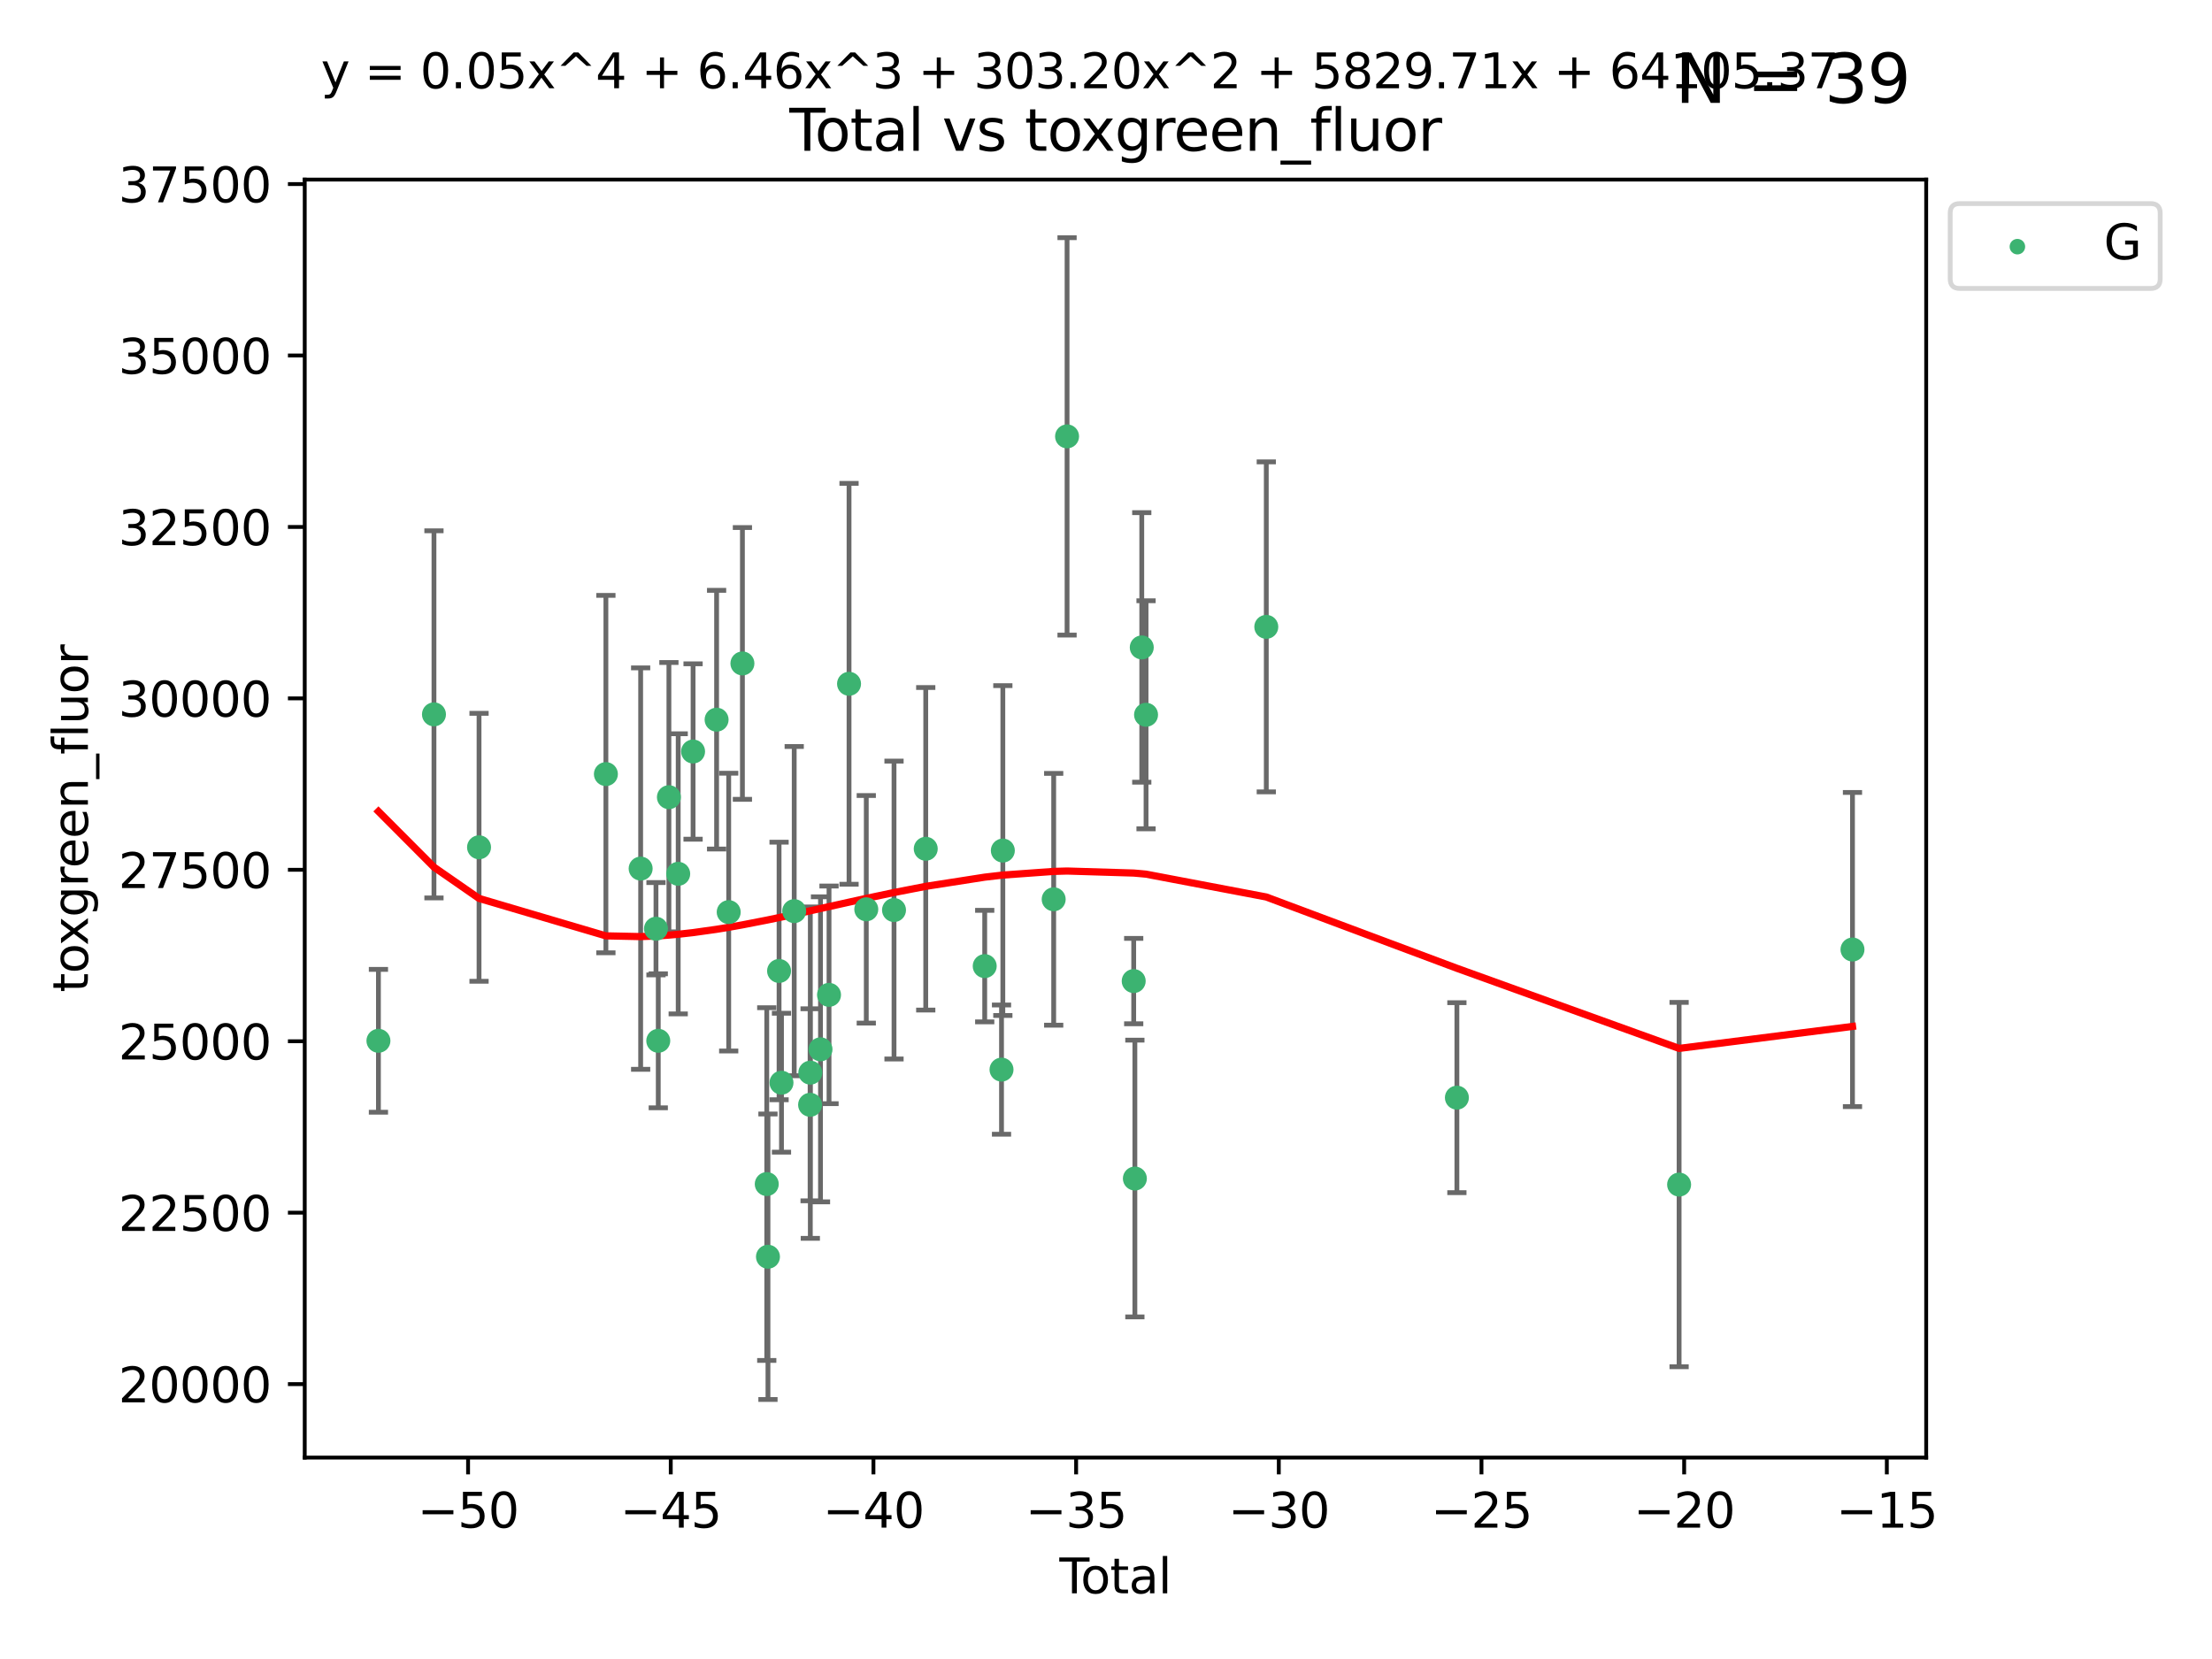 <?xml version="1.0" encoding="utf-8" standalone="no"?>
<!DOCTYPE svg PUBLIC "-//W3C//DTD SVG 1.1//EN"
  "http://www.w3.org/Graphics/SVG/1.1/DTD/svg11.dtd">
<svg xmlns:xlink="http://www.w3.org/1999/xlink" width="460.8pt" height="345.6pt" viewBox="0 0 460.8 345.6" xmlns="http://www.w3.org/2000/svg" version="1.1">
 <defs>
  <style type="text/css">*{stroke-linejoin: round; stroke-linecap: butt}</style>
 </defs>
 <g id="figure_1">
  <g id="patch_1">
   <path d="M 0 345.6 
L 460.8 345.6 
L 460.8 0 
L 0 0 
z
" style="fill: #ffffff"/>
  </g>
  <g id="axes_1">
   <g id="patch_2">
    <path d="M 63.481 303.64 
L 401.26 303.64 
L 401.26 37.411 
L 63.481 37.411 
z
" style="fill: #ffffff"/>
   </g>
   <g id="PathCollection_1">
    <defs>
     <path id="m8cf183774c" d="M 0 1.118 
C 0.297 1.118 0.581 1 0.791 0.791 
C 1 0.581 1.118 0.297 1.118 0 
C 1.118 -0.297 1 -0.581 0.791 -0.791 
C 0.581 -1 0.297 -1.118 0 -1.118 
C -0.297 -1.118 -0.581 -1 -0.791 -0.791 
C -1 -0.581 -1.118 -0.297 -1.118 0 
C -1.118 0.297 -1 0.581 -0.791 0.791 
C -0.581 1 -0.297 1.118 0 1.118 
z
" style="stroke: #3cb371"/>
    </defs>
    <g clip-path="url(#pf4c0451ff2)">
     <use xlink:href="#m8cf183774c" x="78.835" y="216.818" style="fill: #3cb371; stroke: #3cb371"/>
     <use xlink:href="#m8cf183774c" x="90.403" y="148.814" style="fill: #3cb371; stroke: #3cb371"/>
     <use xlink:href="#m8cf183774c" x="99.793" y="176.506" style="fill: #3cb371; stroke: #3cb371"/>
     <use xlink:href="#m8cf183774c" x="126.219" y="161.257" style="fill: #3cb371; stroke: #3cb371"/>
     <use xlink:href="#m8cf183774c" x="133.459" y="180.942" style="fill: #3cb371; stroke: #3cb371"/>
     <use xlink:href="#m8cf183774c" x="136.653" y="193.471" style="fill: #3cb371; stroke: #3cb371"/>
     <use xlink:href="#m8cf183774c" x="137.129" y="216.817" style="fill: #3cb371; stroke: #3cb371"/>
     <use xlink:href="#m8cf183774c" x="139.346" y="166.069" style="fill: #3cb371; stroke: #3cb371"/>
     <use xlink:href="#m8cf183774c" x="141.283" y="182.031" style="fill: #3cb371; stroke: #3cb371"/>
     <use xlink:href="#m8cf183774c" x="144.38" y="156.552" style="fill: #3cb371; stroke: #3cb371"/>
     <use xlink:href="#m8cf183774c" x="149.28" y="149.921" style="fill: #3cb371; stroke: #3cb371"/>
     <use xlink:href="#m8cf183774c" x="151.802" y="190.011" style="fill: #3cb371; stroke: #3cb371"/>
     <use xlink:href="#m8cf183774c" x="154.658" y="138.206" style="fill: #3cb371; stroke: #3cb371"/>
     <use xlink:href="#m8cf183774c" x="159.73" y="246.662" style="fill: #3cb371; stroke: #3cb371"/>
     <use xlink:href="#m8cf183774c" x="159.982" y="261.804" style="fill: #3cb371; stroke: #3cb371"/>
     <use xlink:href="#m8cf183774c" x="162.295" y="202.27" style="fill: #3cb371; stroke: #3cb371"/>
     <use xlink:href="#m8cf183774c" x="162.798" y="225.547" style="fill: #3cb371; stroke: #3cb371"/>
     <use xlink:href="#m8cf183774c" x="165.449" y="189.804" style="fill: #3cb371; stroke: #3cb371"/>
     <use xlink:href="#m8cf183774c" x="168.759" y="230.15" style="fill: #3cb371; stroke: #3cb371"/>
     <use xlink:href="#m8cf183774c" x="168.805" y="223.452" style="fill: #3cb371; stroke: #3cb371"/>
     <use xlink:href="#m8cf183774c" x="170.925" y="218.594" style="fill: #3cb371; stroke: #3cb371"/>
     <use xlink:href="#m8cf183774c" x="172.701" y="207.247" style="fill: #3cb371; stroke: #3cb371"/>
     <use xlink:href="#m8cf183774c" x="176.871" y="142.447" style="fill: #3cb371; stroke: #3cb371"/>
     <use xlink:href="#m8cf183774c" x="180.462" y="189.426" style="fill: #3cb371; stroke: #3cb371"/>
     <use xlink:href="#m8cf183774c" x="186.24" y="189.58" style="fill: #3cb371; stroke: #3cb371"/>
     <use xlink:href="#m8cf183774c" x="192.849" y="176.816" style="fill: #3cb371; stroke: #3cb371"/>
     <use xlink:href="#m8cf183774c" x="205.134" y="201.257" style="fill: #3cb371; stroke: #3cb371"/>
     <use xlink:href="#m8cf183774c" x="208.634" y="222.819" style="fill: #3cb371; stroke: #3cb371"/>
     <use xlink:href="#m8cf183774c" x="208.91" y="177.187" style="fill: #3cb371; stroke: #3cb371"/>
     <use xlink:href="#m8cf183774c" x="219.502" y="187.338" style="fill: #3cb371; stroke: #3cb371"/>
     <use xlink:href="#m8cf183774c" x="222.289" y="90.904" style="fill: #3cb371; stroke: #3cb371"/>
     <use xlink:href="#m8cf183774c" x="236.171" y="204.375" style="fill: #3cb371; stroke: #3cb371"/>
     <use xlink:href="#m8cf183774c" x="236.415" y="245.511" style="fill: #3cb371; stroke: #3cb371"/>
     <use xlink:href="#m8cf183774c" x="237.851" y="134.87" style="fill: #3cb371; stroke: #3cb371"/>
     <use xlink:href="#m8cf183774c" x="238.743" y="148.901" style="fill: #3cb371; stroke: #3cb371"/>
     <use xlink:href="#m8cf183774c" x="263.791" y="130.585" style="fill: #3cb371; stroke: #3cb371"/>
     <use xlink:href="#m8cf183774c" x="303.497" y="228.663" style="fill: #3cb371; stroke: #3cb371"/>
     <use xlink:href="#m8cf183774c" x="349.789" y="246.77" style="fill: #3cb371; stroke: #3cb371"/>
     <use xlink:href="#m8cf183774c" x="385.906" y="197.801" style="fill: #3cb371; stroke: #3cb371"/>
    </g>
   </g>
   <g id="matplotlib.axis_1">
    <g id="xtick_1">
     <g id="line2d_1">
      <defs>
       <path id="mc7cf64532f" d="M 0 0 
L 0 3.5 
" style="stroke: #000000; stroke-width: 0.8"/>
      </defs>
      <g>
       <use xlink:href="#mc7cf64532f" x="97.509" y="303.64" style="stroke: #000000; stroke-width: 0.8"/>
      </g>
     </g>
     <g id="text_1">
      <!-- −50 -->
      <g transform="translate(86.957 318.238)scale(0.1 -0.1)">
       <defs>
        <path id="DejaVuSans-2212" d="M 678 2272 
L 4684 2272 
L 4684 1741 
L 678 1741 
L 678 2272 
z
" transform="scale(0.016)"/>
        <path id="DejaVuSans-35" d="M 691 4666 
L 3169 4666 
L 3169 4134 
L 1269 4134 
L 1269 2991 
Q 1406 3038 1543 3061 
Q 1681 3084 1819 3084 
Q 2600 3084 3056 2656 
Q 3513 2228 3513 1497 
Q 3513 744 3044 326 
Q 2575 -91 1722 -91 
Q 1428 -91 1123 -41 
Q 819 9 494 109 
L 494 744 
Q 775 591 1075 516 
Q 1375 441 1709 441 
Q 2250 441 2565 725 
Q 2881 1009 2881 1497 
Q 2881 1984 2565 2268 
Q 2250 2553 1709 2553 
Q 1456 2553 1204 2497 
Q 953 2441 691 2322 
L 691 4666 
z
" transform="scale(0.016)"/>
        <path id="DejaVuSans-30" d="M 2034 4250 
Q 1547 4250 1301 3770 
Q 1056 3291 1056 2328 
Q 1056 1369 1301 889 
Q 1547 409 2034 409 
Q 2525 409 2770 889 
Q 3016 1369 3016 2328 
Q 3016 3291 2770 3770 
Q 2525 4250 2034 4250 
z
M 2034 4750 
Q 2819 4750 3233 4129 
Q 3647 3509 3647 2328 
Q 3647 1150 3233 529 
Q 2819 -91 2034 -91 
Q 1250 -91 836 529 
Q 422 1150 422 2328 
Q 422 3509 836 4129 
Q 1250 4750 2034 4750 
z
" transform="scale(0.016)"/>
       </defs>
       <use xlink:href="#DejaVuSans-2212"/>
       <use xlink:href="#DejaVuSans-35" x="83.789"/>
       <use xlink:href="#DejaVuSans-30" x="147.412"/>
      </g>
     </g>
    </g>
    <g id="xtick_2">
     <g id="line2d_2">
      <g>
       <use xlink:href="#mc7cf64532f" x="139.731" y="303.64" style="stroke: #000000; stroke-width: 0.8"/>
      </g>
     </g>
     <g id="text_2">
      <!-- −45 -->
      <g transform="translate(129.179 318.238)scale(0.1 -0.1)">
       <defs>
        <path id="DejaVuSans-34" d="M 2419 4116 
L 825 1625 
L 2419 1625 
L 2419 4116 
z
M 2253 4666 
L 3047 4666 
L 3047 1625 
L 3713 1625 
L 3713 1100 
L 3047 1100 
L 3047 0 
L 2419 0 
L 2419 1100 
L 313 1100 
L 313 1709 
L 2253 4666 
z
" transform="scale(0.016)"/>
       </defs>
       <use xlink:href="#DejaVuSans-2212"/>
       <use xlink:href="#DejaVuSans-34" x="83.789"/>
       <use xlink:href="#DejaVuSans-35" x="147.412"/>
      </g>
     </g>
    </g>
    <g id="xtick_3">
     <g id="line2d_3">
      <g>
       <use xlink:href="#mc7cf64532f" x="181.953" y="303.64" style="stroke: #000000; stroke-width: 0.8"/>
      </g>
     </g>
     <g id="text_3">
      <!-- −40 -->
      <g transform="translate(171.401 318.238)scale(0.1 -0.1)">
       <use xlink:href="#DejaVuSans-2212"/>
       <use xlink:href="#DejaVuSans-34" x="83.789"/>
       <use xlink:href="#DejaVuSans-30" x="147.412"/>
      </g>
     </g>
    </g>
    <g id="xtick_4">
     <g id="line2d_4">
      <g>
       <use xlink:href="#mc7cf64532f" x="224.175" y="303.64" style="stroke: #000000; stroke-width: 0.8"/>
      </g>
     </g>
     <g id="text_4">
      <!-- −35 -->
      <g transform="translate(213.622 318.238)scale(0.1 -0.1)">
       <defs>
        <path id="DejaVuSans-33" d="M 2597 2516 
Q 3050 2419 3304 2112 
Q 3559 1806 3559 1356 
Q 3559 666 3084 287 
Q 2609 -91 1734 -91 
Q 1441 -91 1130 -33 
Q 819 25 488 141 
L 488 750 
Q 750 597 1062 519 
Q 1375 441 1716 441 
Q 2309 441 2620 675 
Q 2931 909 2931 1356 
Q 2931 1769 2642 2001 
Q 2353 2234 1838 2234 
L 1294 2234 
L 1294 2753 
L 1863 2753 
Q 2328 2753 2575 2939 
Q 2822 3125 2822 3475 
Q 2822 3834 2567 4026 
Q 2313 4219 1838 4219 
Q 1578 4219 1281 4162 
Q 984 4106 628 3988 
L 628 4550 
Q 988 4650 1302 4700 
Q 1616 4750 1894 4750 
Q 2613 4750 3031 4423 
Q 3450 4097 3450 3541 
Q 3450 3153 3228 2886 
Q 3006 2619 2597 2516 
z
" transform="scale(0.016)"/>
       </defs>
       <use xlink:href="#DejaVuSans-2212"/>
       <use xlink:href="#DejaVuSans-33" x="83.789"/>
       <use xlink:href="#DejaVuSans-35" x="147.412"/>
      </g>
     </g>
    </g>
    <g id="xtick_5">
     <g id="line2d_5">
      <g>
       <use xlink:href="#mc7cf64532f" x="266.396" y="303.64" style="stroke: #000000; stroke-width: 0.8"/>
      </g>
     </g>
     <g id="text_5">
      <!-- −30 -->
      <g transform="translate(255.844 318.238)scale(0.1 -0.1)">
       <use xlink:href="#DejaVuSans-2212"/>
       <use xlink:href="#DejaVuSans-33" x="83.789"/>
       <use xlink:href="#DejaVuSans-30" x="147.412"/>
      </g>
     </g>
    </g>
    <g id="xtick_6">
     <g id="line2d_6">
      <g>
       <use xlink:href="#mc7cf64532f" x="308.618" y="303.64" style="stroke: #000000; stroke-width: 0.8"/>
      </g>
     </g>
     <g id="text_6">
      <!-- −25 -->
      <g transform="translate(298.066 318.238)scale(0.1 -0.1)">
       <defs>
        <path id="DejaVuSans-32" d="M 1228 531 
L 3431 531 
L 3431 0 
L 469 0 
L 469 531 
Q 828 903 1448 1529 
Q 2069 2156 2228 2338 
Q 2531 2678 2651 2914 
Q 2772 3150 2772 3378 
Q 2772 3750 2511 3984 
Q 2250 4219 1831 4219 
Q 1534 4219 1204 4116 
Q 875 4013 500 3803 
L 500 4441 
Q 881 4594 1212 4672 
Q 1544 4750 1819 4750 
Q 2544 4750 2975 4387 
Q 3406 4025 3406 3419 
Q 3406 3131 3298 2873 
Q 3191 2616 2906 2266 
Q 2828 2175 2409 1742 
Q 1991 1309 1228 531 
z
" transform="scale(0.016)"/>
       </defs>
       <use xlink:href="#DejaVuSans-2212"/>
       <use xlink:href="#DejaVuSans-32" x="83.789"/>
       <use xlink:href="#DejaVuSans-35" x="147.412"/>
      </g>
     </g>
    </g>
    <g id="xtick_7">
     <g id="line2d_7">
      <g>
       <use xlink:href="#mc7cf64532f" x="350.84" y="303.64" style="stroke: #000000; stroke-width: 0.8"/>
      </g>
     </g>
     <g id="text_7">
      <!-- −20 -->
      <g transform="translate(340.287 318.238)scale(0.1 -0.1)">
       <use xlink:href="#DejaVuSans-2212"/>
       <use xlink:href="#DejaVuSans-32" x="83.789"/>
       <use xlink:href="#DejaVuSans-30" x="147.412"/>
      </g>
     </g>
    </g>
    <g id="xtick_8">
     <g id="line2d_8">
      <g>
       <use xlink:href="#mc7cf64532f" x="393.061" y="303.64" style="stroke: #000000; stroke-width: 0.8"/>
      </g>
     </g>
     <g id="text_8">
      <!-- −15 -->
      <g transform="translate(382.509 318.238)scale(0.1 -0.1)">
       <defs>
        <path id="DejaVuSans-31" d="M 794 531 
L 1825 531 
L 1825 4091 
L 703 3866 
L 703 4441 
L 1819 4666 
L 2450 4666 
L 2450 531 
L 3481 531 
L 3481 0 
L 794 0 
L 794 531 
z
" transform="scale(0.016)"/>
       </defs>
       <use xlink:href="#DejaVuSans-2212"/>
       <use xlink:href="#DejaVuSans-31" x="83.789"/>
       <use xlink:href="#DejaVuSans-35" x="147.412"/>
      </g>
     </g>
    </g>
    <g id="text_9">
     <!-- Total -->
     <g transform="translate(220.694 331.917)scale(0.1 -0.1)">
      <defs>
       <path id="DejaVuSans-54" d="M -19 4666 
L 3928 4666 
L 3928 4134 
L 2272 4134 
L 2272 0 
L 1638 0 
L 1638 4134 
L -19 4134 
L -19 4666 
z
" transform="scale(0.016)"/>
       <path id="DejaVuSans-6f" d="M 1959 3097 
Q 1497 3097 1228 2736 
Q 959 2375 959 1747 
Q 959 1119 1226 758 
Q 1494 397 1959 397 
Q 2419 397 2687 759 
Q 2956 1122 2956 1747 
Q 2956 2369 2687 2733 
Q 2419 3097 1959 3097 
z
M 1959 3584 
Q 2709 3584 3137 3096 
Q 3566 2609 3566 1747 
Q 3566 888 3137 398 
Q 2709 -91 1959 -91 
Q 1206 -91 779 398 
Q 353 888 353 1747 
Q 353 2609 779 3096 
Q 1206 3584 1959 3584 
z
" transform="scale(0.016)"/>
       <path id="DejaVuSans-74" d="M 1172 4494 
L 1172 3500 
L 2356 3500 
L 2356 3053 
L 1172 3053 
L 1172 1153 
Q 1172 725 1289 603 
Q 1406 481 1766 481 
L 2356 481 
L 2356 0 
L 1766 0 
Q 1100 0 847 248 
Q 594 497 594 1153 
L 594 3053 
L 172 3053 
L 172 3500 
L 594 3500 
L 594 4494 
L 1172 4494 
z
" transform="scale(0.016)"/>
       <path id="DejaVuSans-61" d="M 2194 1759 
Q 1497 1759 1228 1600 
Q 959 1441 959 1056 
Q 959 750 1161 570 
Q 1363 391 1709 391 
Q 2188 391 2477 730 
Q 2766 1069 2766 1631 
L 2766 1759 
L 2194 1759 
z
M 3341 1997 
L 3341 0 
L 2766 0 
L 2766 531 
Q 2569 213 2275 61 
Q 1981 -91 1556 -91 
Q 1019 -91 701 211 
Q 384 513 384 1019 
Q 384 1609 779 1909 
Q 1175 2209 1959 2209 
L 2766 2209 
L 2766 2266 
Q 2766 2663 2505 2880 
Q 2244 3097 1772 3097 
Q 1472 3097 1187 3025 
Q 903 2953 641 2809 
L 641 3341 
Q 956 3463 1253 3523 
Q 1550 3584 1831 3584 
Q 2591 3584 2966 3190 
Q 3341 2797 3341 1997 
z
" transform="scale(0.016)"/>
       <path id="DejaVuSans-6c" d="M 603 4863 
L 1178 4863 
L 1178 0 
L 603 0 
L 603 4863 
z
" transform="scale(0.016)"/>
      </defs>
      <use xlink:href="#DejaVuSans-54"/>
      <use xlink:href="#DejaVuSans-6f" x="44.084"/>
      <use xlink:href="#DejaVuSans-74" x="105.266"/>
      <use xlink:href="#DejaVuSans-61" x="144.475"/>
      <use xlink:href="#DejaVuSans-6c" x="205.754"/>
     </g>
    </g>
   </g>
   <g id="matplotlib.axis_2">
    <g id="ytick_1">
     <g id="line2d_9">
      <defs>
       <path id="mcd0e4a2179" d="M 0 0 
L -3.5 0 
" style="stroke: #000000; stroke-width: 0.8"/>
      </defs>
      <g>
       <use xlink:href="#mcd0e4a2179" x="63.481" y="288.337" style="stroke: #000000; stroke-width: 0.8"/>
      </g>
     </g>
     <g id="text_10">
      <!-- 20000 -->
      <g transform="translate(24.669 292.136)scale(0.1 -0.1)">
       <use xlink:href="#DejaVuSans-32"/>
       <use xlink:href="#DejaVuSans-30" x="63.623"/>
       <use xlink:href="#DejaVuSans-30" x="127.246"/>
       <use xlink:href="#DejaVuSans-30" x="190.869"/>
       <use xlink:href="#DejaVuSans-30" x="254.492"/>
      </g>
     </g>
    </g>
    <g id="ytick_2">
     <g id="line2d_10">
      <g>
       <use xlink:href="#mcd0e4a2179" x="63.481" y="252.624" style="stroke: #000000; stroke-width: 0.8"/>
      </g>
     </g>
     <g id="text_11">
      <!-- 22500 -->
      <g transform="translate(24.669 256.423)scale(0.1 -0.1)">
       <use xlink:href="#DejaVuSans-32"/>
       <use xlink:href="#DejaVuSans-32" x="63.623"/>
       <use xlink:href="#DejaVuSans-35" x="127.246"/>
       <use xlink:href="#DejaVuSans-30" x="190.869"/>
       <use xlink:href="#DejaVuSans-30" x="254.492"/>
      </g>
     </g>
    </g>
    <g id="ytick_3">
     <g id="line2d_11">
      <g>
       <use xlink:href="#mcd0e4a2179" x="63.481" y="216.91" style="stroke: #000000; stroke-width: 0.8"/>
      </g>
     </g>
     <g id="text_12">
      <!-- 25000 -->
      <g transform="translate(24.669 220.71)scale(0.1 -0.1)">
       <use xlink:href="#DejaVuSans-32"/>
       <use xlink:href="#DejaVuSans-35" x="63.623"/>
       <use xlink:href="#DejaVuSans-30" x="127.246"/>
       <use xlink:href="#DejaVuSans-30" x="190.869"/>
       <use xlink:href="#DejaVuSans-30" x="254.492"/>
      </g>
     </g>
    </g>
    <g id="ytick_4">
     <g id="line2d_12">
      <g>
       <use xlink:href="#mcd0e4a2179" x="63.481" y="181.197" style="stroke: #000000; stroke-width: 0.8"/>
      </g>
     </g>
     <g id="text_13">
      <!-- 27500 -->
      <g transform="translate(24.669 184.996)scale(0.1 -0.1)">
       <defs>
        <path id="DejaVuSans-37" d="M 525 4666 
L 3525 4666 
L 3525 4397 
L 1831 0 
L 1172 0 
L 2766 4134 
L 525 4134 
L 525 4666 
z
" transform="scale(0.016)"/>
       </defs>
       <use xlink:href="#DejaVuSans-32"/>
       <use xlink:href="#DejaVuSans-37" x="63.623"/>
       <use xlink:href="#DejaVuSans-35" x="127.246"/>
       <use xlink:href="#DejaVuSans-30" x="190.869"/>
       <use xlink:href="#DejaVuSans-30" x="254.492"/>
      </g>
     </g>
    </g>
    <g id="ytick_5">
     <g id="line2d_13">
      <g>
       <use xlink:href="#mcd0e4a2179" x="63.481" y="145.484" style="stroke: #000000; stroke-width: 0.8"/>
      </g>
     </g>
     <g id="text_14">
      <!-- 30000 -->
      <g transform="translate(24.669 149.283)scale(0.1 -0.1)">
       <use xlink:href="#DejaVuSans-33"/>
       <use xlink:href="#DejaVuSans-30" x="63.623"/>
       <use xlink:href="#DejaVuSans-30" x="127.246"/>
       <use xlink:href="#DejaVuSans-30" x="190.869"/>
       <use xlink:href="#DejaVuSans-30" x="254.492"/>
      </g>
     </g>
    </g>
    <g id="ytick_6">
     <g id="line2d_14">
      <g>
       <use xlink:href="#mcd0e4a2179" x="63.481" y="109.77" style="stroke: #000000; stroke-width: 0.8"/>
      </g>
     </g>
     <g id="text_15">
      <!-- 32500 -->
      <g transform="translate(24.669 113.569)scale(0.1 -0.1)">
       <use xlink:href="#DejaVuSans-33"/>
       <use xlink:href="#DejaVuSans-32" x="63.623"/>
       <use xlink:href="#DejaVuSans-35" x="127.246"/>
       <use xlink:href="#DejaVuSans-30" x="190.869"/>
       <use xlink:href="#DejaVuSans-30" x="254.492"/>
      </g>
     </g>
    </g>
    <g id="ytick_7">
     <g id="line2d_15">
      <g>
       <use xlink:href="#mcd0e4a2179" x="63.481" y="74.057" style="stroke: #000000; stroke-width: 0.8"/>
      </g>
     </g>
     <g id="text_16">
      <!-- 35000 -->
      <g transform="translate(24.669 77.856)scale(0.1 -0.1)">
       <use xlink:href="#DejaVuSans-33"/>
       <use xlink:href="#DejaVuSans-35" x="63.623"/>
       <use xlink:href="#DejaVuSans-30" x="127.246"/>
       <use xlink:href="#DejaVuSans-30" x="190.869"/>
       <use xlink:href="#DejaVuSans-30" x="254.492"/>
      </g>
     </g>
    </g>
    <g id="ytick_8">
     <g id="line2d_16">
      <g>
       <use xlink:href="#mcd0e4a2179" x="63.481" y="38.343" style="stroke: #000000; stroke-width: 0.8"/>
      </g>
     </g>
     <g id="text_17">
      <!-- 37500 -->
      <g transform="translate(24.669 42.143)scale(0.1 -0.1)">
       <use xlink:href="#DejaVuSans-33"/>
       <use xlink:href="#DejaVuSans-37" x="63.623"/>
       <use xlink:href="#DejaVuSans-35" x="127.246"/>
       <use xlink:href="#DejaVuSans-30" x="190.869"/>
       <use xlink:href="#DejaVuSans-30" x="254.492"/>
      </g>
     </g>
    </g>
    <g id="text_18">
     <!-- toxgreen_fluor -->
     <g transform="translate(18.311 206.72)rotate(-90)scale(0.1 -0.1)">
      <defs>
       <path id="DejaVuSans-78" d="M 3513 3500 
L 2247 1797 
L 3578 0 
L 2900 0 
L 1881 1375 
L 863 0 
L 184 0 
L 1544 1831 
L 300 3500 
L 978 3500 
L 1906 2253 
L 2834 3500 
L 3513 3500 
z
" transform="scale(0.016)"/>
       <path id="DejaVuSans-67" d="M 2906 1791 
Q 2906 2416 2648 2759 
Q 2391 3103 1925 3103 
Q 1463 3103 1205 2759 
Q 947 2416 947 1791 
Q 947 1169 1205 825 
Q 1463 481 1925 481 
Q 2391 481 2648 825 
Q 2906 1169 2906 1791 
z
M 3481 434 
Q 3481 -459 3084 -895 
Q 2688 -1331 1869 -1331 
Q 1566 -1331 1297 -1286 
Q 1028 -1241 775 -1147 
L 775 -588 
Q 1028 -725 1275 -790 
Q 1522 -856 1778 -856 
Q 2344 -856 2625 -561 
Q 2906 -266 2906 331 
L 2906 616 
Q 2728 306 2450 153 
Q 2172 0 1784 0 
Q 1141 0 747 490 
Q 353 981 353 1791 
Q 353 2603 747 3093 
Q 1141 3584 1784 3584 
Q 2172 3584 2450 3431 
Q 2728 3278 2906 2969 
L 2906 3500 
L 3481 3500 
L 3481 434 
z
" transform="scale(0.016)"/>
       <path id="DejaVuSans-72" d="M 2631 2963 
Q 2534 3019 2420 3045 
Q 2306 3072 2169 3072 
Q 1681 3072 1420 2755 
Q 1159 2438 1159 1844 
L 1159 0 
L 581 0 
L 581 3500 
L 1159 3500 
L 1159 2956 
Q 1341 3275 1631 3429 
Q 1922 3584 2338 3584 
Q 2397 3584 2469 3576 
Q 2541 3569 2628 3553 
L 2631 2963 
z
" transform="scale(0.016)"/>
       <path id="DejaVuSans-65" d="M 3597 1894 
L 3597 1613 
L 953 1613 
Q 991 1019 1311 708 
Q 1631 397 2203 397 
Q 2534 397 2845 478 
Q 3156 559 3463 722 
L 3463 178 
Q 3153 47 2828 -22 
Q 2503 -91 2169 -91 
Q 1331 -91 842 396 
Q 353 884 353 1716 
Q 353 2575 817 3079 
Q 1281 3584 2069 3584 
Q 2775 3584 3186 3129 
Q 3597 2675 3597 1894 
z
M 3022 2063 
Q 3016 2534 2758 2815 
Q 2500 3097 2075 3097 
Q 1594 3097 1305 2825 
Q 1016 2553 972 2059 
L 3022 2063 
z
" transform="scale(0.016)"/>
       <path id="DejaVuSans-6e" d="M 3513 2113 
L 3513 0 
L 2938 0 
L 2938 2094 
Q 2938 2591 2744 2837 
Q 2550 3084 2163 3084 
Q 1697 3084 1428 2787 
Q 1159 2491 1159 1978 
L 1159 0 
L 581 0 
L 581 3500 
L 1159 3500 
L 1159 2956 
Q 1366 3272 1645 3428 
Q 1925 3584 2291 3584 
Q 2894 3584 3203 3211 
Q 3513 2838 3513 2113 
z
" transform="scale(0.016)"/>
       <path id="DejaVuSans-5f" d="M 3263 -1063 
L 3263 -1509 
L -63 -1509 
L -63 -1063 
L 3263 -1063 
z
" transform="scale(0.016)"/>
       <path id="DejaVuSans-66" d="M 2375 4863 
L 2375 4384 
L 1825 4384 
Q 1516 4384 1395 4259 
Q 1275 4134 1275 3809 
L 1275 3500 
L 2222 3500 
L 2222 3053 
L 1275 3053 
L 1275 0 
L 697 0 
L 697 3053 
L 147 3053 
L 147 3500 
L 697 3500 
L 697 3744 
Q 697 4328 969 4595 
Q 1241 4863 1831 4863 
L 2375 4863 
z
" transform="scale(0.016)"/>
       <path id="DejaVuSans-75" d="M 544 1381 
L 544 3500 
L 1119 3500 
L 1119 1403 
Q 1119 906 1312 657 
Q 1506 409 1894 409 
Q 2359 409 2629 706 
Q 2900 1003 2900 1516 
L 2900 3500 
L 3475 3500 
L 3475 0 
L 2900 0 
L 2900 538 
Q 2691 219 2414 64 
Q 2138 -91 1772 -91 
Q 1169 -91 856 284 
Q 544 659 544 1381 
z
M 1991 3584 
L 1991 3584 
z
" transform="scale(0.016)"/>
      </defs>
      <use xlink:href="#DejaVuSans-74"/>
      <use xlink:href="#DejaVuSans-6f" x="39.209"/>
      <use xlink:href="#DejaVuSans-78" x="97.266"/>
      <use xlink:href="#DejaVuSans-67" x="156.445"/>
      <use xlink:href="#DejaVuSans-72" x="219.922"/>
      <use xlink:href="#DejaVuSans-65" x="258.785"/>
      <use xlink:href="#DejaVuSans-65" x="320.309"/>
      <use xlink:href="#DejaVuSans-6e" x="381.832"/>
      <use xlink:href="#DejaVuSans-5f" x="445.211"/>
      <use xlink:href="#DejaVuSans-66" x="495.211"/>
      <use xlink:href="#DejaVuSans-6c" x="530.416"/>
      <use xlink:href="#DejaVuSans-75" x="558.199"/>
      <use xlink:href="#DejaVuSans-6f" x="621.578"/>
      <use xlink:href="#DejaVuSans-72" x="682.76"/>
     </g>
    </g>
   </g>
   <g id="LineCollection_1">
    <path d="M 78.835 231.696 
L 78.835 201.94 
" clip-path="url(#pf4c0451ff2)" style="fill: none; stroke: #696969"/>
    <path d="M 90.403 187.056 
L 90.403 110.572 
" clip-path="url(#pf4c0451ff2)" style="fill: none; stroke: #696969"/>
    <path d="M 99.793 204.415 
L 99.793 148.598 
" clip-path="url(#pf4c0451ff2)" style="fill: none; stroke: #696969"/>
    <path d="M 126.219 198.482 
L 126.219 124.031 
" clip-path="url(#pf4c0451ff2)" style="fill: none; stroke: #696969"/>
    <path d="M 133.459 222.755 
L 133.459 139.129 
" clip-path="url(#pf4c0451ff2)" style="fill: none; stroke: #696969"/>
    <path d="M 136.653 203.089 
L 136.653 183.853 
" clip-path="url(#pf4c0451ff2)" style="fill: none; stroke: #696969"/>
    <path d="M 137.129 230.778 
L 137.129 202.856 
" clip-path="url(#pf4c0451ff2)" style="fill: none; stroke: #696969"/>
    <path d="M 139.346 194.125 
L 139.346 138.013 
" clip-path="url(#pf4c0451ff2)" style="fill: none; stroke: #696969"/>
    <path d="M 141.283 211.209 
L 141.283 152.854 
" clip-path="url(#pf4c0451ff2)" style="fill: none; stroke: #696969"/>
    <path d="M 144.38 174.82 
L 144.38 138.284 
" clip-path="url(#pf4c0451ff2)" style="fill: none; stroke: #696969"/>
    <path d="M 149.28 176.864 
L 149.28 122.979 
" clip-path="url(#pf4c0451ff2)" style="fill: none; stroke: #696969"/>
    <path d="M 151.802 218.941 
L 151.802 161.08 
" clip-path="url(#pf4c0451ff2)" style="fill: none; stroke: #696969"/>
    <path d="M 154.658 166.515 
L 154.658 109.896 
" clip-path="url(#pf4c0451ff2)" style="fill: none; stroke: #696969"/>
    <path d="M 159.73 283.405 
L 159.73 209.919 
" clip-path="url(#pf4c0451ff2)" style="fill: none; stroke: #696969"/>
    <path d="M 159.982 291.539 
L 159.982 232.069 
" clip-path="url(#pf4c0451ff2)" style="fill: none; stroke: #696969"/>
    <path d="M 162.295 229.097 
L 162.295 175.443 
" clip-path="url(#pf4c0451ff2)" style="fill: none; stroke: #696969"/>
    <path d="M 162.798 240.014 
L 162.798 211.08 
" clip-path="url(#pf4c0451ff2)" style="fill: none; stroke: #696969"/>
    <path d="M 165.449 224.096 
L 165.449 155.511 
" clip-path="url(#pf4c0451ff2)" style="fill: none; stroke: #696969"/>
    <path d="M 168.759 250.156 
L 168.759 210.144 
" clip-path="url(#pf4c0451ff2)" style="fill: none; stroke: #696969"/>
    <path d="M 168.805 257.97 
L 168.805 188.933 
" clip-path="url(#pf4c0451ff2)" style="fill: none; stroke: #696969"/>
    <path d="M 170.925 250.369 
L 170.925 186.819 
" clip-path="url(#pf4c0451ff2)" style="fill: none; stroke: #696969"/>
    <path d="M 172.701 229.917 
L 172.701 184.576 
" clip-path="url(#pf4c0451ff2)" style="fill: none; stroke: #696969"/>
    <path d="M 176.871 184.202 
L 176.871 100.691 
" clip-path="url(#pf4c0451ff2)" style="fill: none; stroke: #696969"/>
    <path d="M 180.462 213.133 
L 180.462 165.72 
" clip-path="url(#pf4c0451ff2)" style="fill: none; stroke: #696969"/>
    <path d="M 186.24 220.608 
L 186.24 158.553 
" clip-path="url(#pf4c0451ff2)" style="fill: none; stroke: #696969"/>
    <path d="M 192.849 210.413 
L 192.849 143.22 
" clip-path="url(#pf4c0451ff2)" style="fill: none; stroke: #696969"/>
    <path d="M 205.134 212.875 
L 205.134 189.639 
" clip-path="url(#pf4c0451ff2)" style="fill: none; stroke: #696969"/>
    <path d="M 208.634 236.284 
L 208.634 209.355 
" clip-path="url(#pf4c0451ff2)" style="fill: none; stroke: #696969"/>
    <path d="M 208.91 211.544 
L 208.91 142.831 
" clip-path="url(#pf4c0451ff2)" style="fill: none; stroke: #696969"/>
    <path d="M 219.502 213.565 
L 219.502 161.111 
" clip-path="url(#pf4c0451ff2)" style="fill: none; stroke: #696969"/>
    <path d="M 222.289 132.295 
L 222.289 49.513 
" clip-path="url(#pf4c0451ff2)" style="fill: none; stroke: #696969"/>
    <path d="M 236.171 213.27 
L 236.171 195.48 
" clip-path="url(#pf4c0451ff2)" style="fill: none; stroke: #696969"/>
    <path d="M 236.415 274.338 
L 236.415 216.683 
" clip-path="url(#pf4c0451ff2)" style="fill: none; stroke: #696969"/>
    <path d="M 237.851 162.945 
L 237.851 106.795 
" clip-path="url(#pf4c0451ff2)" style="fill: none; stroke: #696969"/>
    <path d="M 238.743 172.658 
L 238.743 125.145 
" clip-path="url(#pf4c0451ff2)" style="fill: none; stroke: #696969"/>
    <path d="M 263.791 164.956 
L 263.791 96.214 
" clip-path="url(#pf4c0451ff2)" style="fill: none; stroke: #696969"/>
    <path d="M 303.497 248.45 
L 303.497 208.876 
" clip-path="url(#pf4c0451ff2)" style="fill: none; stroke: #696969"/>
    <path d="M 349.789 284.719 
L 349.789 208.82 
" clip-path="url(#pf4c0451ff2)" style="fill: none; stroke: #696969"/>
    <path d="M 385.906 230.522 
L 385.906 165.08 
" clip-path="url(#pf4c0451ff2)" style="fill: none; stroke: #696969"/>
   </g>
   <g id="line2d_17">
    <defs>
     <path id="md8b4ffd25a" d="M 2 0 
L -2 -0 
" style="stroke: #696969"/>
    </defs>
    <g clip-path="url(#pf4c0451ff2)">
     <use xlink:href="#md8b4ffd25a" x="78.835" y="231.696" style="fill: #696969; stroke: #696969"/>
     <use xlink:href="#md8b4ffd25a" x="90.403" y="187.056" style="fill: #696969; stroke: #696969"/>
     <use xlink:href="#md8b4ffd25a" x="99.793" y="204.415" style="fill: #696969; stroke: #696969"/>
     <use xlink:href="#md8b4ffd25a" x="126.219" y="198.482" style="fill: #696969; stroke: #696969"/>
     <use xlink:href="#md8b4ffd25a" x="133.459" y="222.755" style="fill: #696969; stroke: #696969"/>
     <use xlink:href="#md8b4ffd25a" x="136.653" y="203.089" style="fill: #696969; stroke: #696969"/>
     <use xlink:href="#md8b4ffd25a" x="137.129" y="230.778" style="fill: #696969; stroke: #696969"/>
     <use xlink:href="#md8b4ffd25a" x="139.346" y="194.125" style="fill: #696969; stroke: #696969"/>
     <use xlink:href="#md8b4ffd25a" x="141.283" y="211.209" style="fill: #696969; stroke: #696969"/>
     <use xlink:href="#md8b4ffd25a" x="144.38" y="174.82" style="fill: #696969; stroke: #696969"/>
     <use xlink:href="#md8b4ffd25a" x="149.28" y="176.864" style="fill: #696969; stroke: #696969"/>
     <use xlink:href="#md8b4ffd25a" x="151.802" y="218.941" style="fill: #696969; stroke: #696969"/>
     <use xlink:href="#md8b4ffd25a" x="154.658" y="166.515" style="fill: #696969; stroke: #696969"/>
     <use xlink:href="#md8b4ffd25a" x="159.73" y="283.405" style="fill: #696969; stroke: #696969"/>
     <use xlink:href="#md8b4ffd25a" x="159.982" y="291.539" style="fill: #696969; stroke: #696969"/>
     <use xlink:href="#md8b4ffd25a" x="162.295" y="229.097" style="fill: #696969; stroke: #696969"/>
     <use xlink:href="#md8b4ffd25a" x="162.798" y="240.014" style="fill: #696969; stroke: #696969"/>
     <use xlink:href="#md8b4ffd25a" x="165.449" y="224.096" style="fill: #696969; stroke: #696969"/>
     <use xlink:href="#md8b4ffd25a" x="168.759" y="250.156" style="fill: #696969; stroke: #696969"/>
     <use xlink:href="#md8b4ffd25a" x="168.805" y="257.97" style="fill: #696969; stroke: #696969"/>
     <use xlink:href="#md8b4ffd25a" x="170.925" y="250.369" style="fill: #696969; stroke: #696969"/>
     <use xlink:href="#md8b4ffd25a" x="172.701" y="229.917" style="fill: #696969; stroke: #696969"/>
     <use xlink:href="#md8b4ffd25a" x="176.871" y="184.202" style="fill: #696969; stroke: #696969"/>
     <use xlink:href="#md8b4ffd25a" x="180.462" y="213.133" style="fill: #696969; stroke: #696969"/>
     <use xlink:href="#md8b4ffd25a" x="186.24" y="220.608" style="fill: #696969; stroke: #696969"/>
     <use xlink:href="#md8b4ffd25a" x="192.849" y="210.413" style="fill: #696969; stroke: #696969"/>
     <use xlink:href="#md8b4ffd25a" x="205.134" y="212.875" style="fill: #696969; stroke: #696969"/>
     <use xlink:href="#md8b4ffd25a" x="208.634" y="236.284" style="fill: #696969; stroke: #696969"/>
     <use xlink:href="#md8b4ffd25a" x="208.91" y="211.544" style="fill: #696969; stroke: #696969"/>
     <use xlink:href="#md8b4ffd25a" x="219.502" y="213.565" style="fill: #696969; stroke: #696969"/>
     <use xlink:href="#md8b4ffd25a" x="222.289" y="132.295" style="fill: #696969; stroke: #696969"/>
     <use xlink:href="#md8b4ffd25a" x="236.171" y="213.27" style="fill: #696969; stroke: #696969"/>
     <use xlink:href="#md8b4ffd25a" x="236.415" y="274.338" style="fill: #696969; stroke: #696969"/>
     <use xlink:href="#md8b4ffd25a" x="237.851" y="162.945" style="fill: #696969; stroke: #696969"/>
     <use xlink:href="#md8b4ffd25a" x="238.743" y="172.658" style="fill: #696969; stroke: #696969"/>
     <use xlink:href="#md8b4ffd25a" x="263.791" y="164.956" style="fill: #696969; stroke: #696969"/>
     <use xlink:href="#md8b4ffd25a" x="303.497" y="248.45" style="fill: #696969; stroke: #696969"/>
     <use xlink:href="#md8b4ffd25a" x="349.789" y="284.719" style="fill: #696969; stroke: #696969"/>
     <use xlink:href="#md8b4ffd25a" x="385.906" y="230.522" style="fill: #696969; stroke: #696969"/>
    </g>
   </g>
   <g id="line2d_18">
    <g clip-path="url(#pf4c0451ff2)">
     <use xlink:href="#md8b4ffd25a" x="78.835" y="201.94" style="fill: #696969; stroke: #696969"/>
     <use xlink:href="#md8b4ffd25a" x="90.403" y="110.572" style="fill: #696969; stroke: #696969"/>
     <use xlink:href="#md8b4ffd25a" x="99.793" y="148.598" style="fill: #696969; stroke: #696969"/>
     <use xlink:href="#md8b4ffd25a" x="126.219" y="124.031" style="fill: #696969; stroke: #696969"/>
     <use xlink:href="#md8b4ffd25a" x="133.459" y="139.129" style="fill: #696969; stroke: #696969"/>
     <use xlink:href="#md8b4ffd25a" x="136.653" y="183.853" style="fill: #696969; stroke: #696969"/>
     <use xlink:href="#md8b4ffd25a" x="137.129" y="202.856" style="fill: #696969; stroke: #696969"/>
     <use xlink:href="#md8b4ffd25a" x="139.346" y="138.013" style="fill: #696969; stroke: #696969"/>
     <use xlink:href="#md8b4ffd25a" x="141.283" y="152.854" style="fill: #696969; stroke: #696969"/>
     <use xlink:href="#md8b4ffd25a" x="144.38" y="138.284" style="fill: #696969; stroke: #696969"/>
     <use xlink:href="#md8b4ffd25a" x="149.28" y="122.979" style="fill: #696969; stroke: #696969"/>
     <use xlink:href="#md8b4ffd25a" x="151.802" y="161.08" style="fill: #696969; stroke: #696969"/>
     <use xlink:href="#md8b4ffd25a" x="154.658" y="109.896" style="fill: #696969; stroke: #696969"/>
     <use xlink:href="#md8b4ffd25a" x="159.73" y="209.919" style="fill: #696969; stroke: #696969"/>
     <use xlink:href="#md8b4ffd25a" x="159.982" y="232.069" style="fill: #696969; stroke: #696969"/>
     <use xlink:href="#md8b4ffd25a" x="162.295" y="175.443" style="fill: #696969; stroke: #696969"/>
     <use xlink:href="#md8b4ffd25a" x="162.798" y="211.08" style="fill: #696969; stroke: #696969"/>
     <use xlink:href="#md8b4ffd25a" x="165.449" y="155.511" style="fill: #696969; stroke: #696969"/>
     <use xlink:href="#md8b4ffd25a" x="168.759" y="210.144" style="fill: #696969; stroke: #696969"/>
     <use xlink:href="#md8b4ffd25a" x="168.805" y="188.933" style="fill: #696969; stroke: #696969"/>
     <use xlink:href="#md8b4ffd25a" x="170.925" y="186.819" style="fill: #696969; stroke: #696969"/>
     <use xlink:href="#md8b4ffd25a" x="172.701" y="184.576" style="fill: #696969; stroke: #696969"/>
     <use xlink:href="#md8b4ffd25a" x="176.871" y="100.691" style="fill: #696969; stroke: #696969"/>
     <use xlink:href="#md8b4ffd25a" x="180.462" y="165.72" style="fill: #696969; stroke: #696969"/>
     <use xlink:href="#md8b4ffd25a" x="186.24" y="158.553" style="fill: #696969; stroke: #696969"/>
     <use xlink:href="#md8b4ffd25a" x="192.849" y="143.22" style="fill: #696969; stroke: #696969"/>
     <use xlink:href="#md8b4ffd25a" x="205.134" y="189.639" style="fill: #696969; stroke: #696969"/>
     <use xlink:href="#md8b4ffd25a" x="208.634" y="209.355" style="fill: #696969; stroke: #696969"/>
     <use xlink:href="#md8b4ffd25a" x="208.91" y="142.831" style="fill: #696969; stroke: #696969"/>
     <use xlink:href="#md8b4ffd25a" x="219.502" y="161.111" style="fill: #696969; stroke: #696969"/>
     <use xlink:href="#md8b4ffd25a" x="222.289" y="49.513" style="fill: #696969; stroke: #696969"/>
     <use xlink:href="#md8b4ffd25a" x="236.171" y="195.48" style="fill: #696969; stroke: #696969"/>
     <use xlink:href="#md8b4ffd25a" x="236.415" y="216.683" style="fill: #696969; stroke: #696969"/>
     <use xlink:href="#md8b4ffd25a" x="237.851" y="106.795" style="fill: #696969; stroke: #696969"/>
     <use xlink:href="#md8b4ffd25a" x="238.743" y="125.145" style="fill: #696969; stroke: #696969"/>
     <use xlink:href="#md8b4ffd25a" x="263.791" y="96.214" style="fill: #696969; stroke: #696969"/>
     <use xlink:href="#md8b4ffd25a" x="303.497" y="208.876" style="fill: #696969; stroke: #696969"/>
     <use xlink:href="#md8b4ffd25a" x="349.789" y="208.82" style="fill: #696969; stroke: #696969"/>
     <use xlink:href="#md8b4ffd25a" x="385.906" y="165.08" style="fill: #696969; stroke: #696969"/>
    </g>
   </g>
   <g id="line2d_19">
    <path d="M 78.835 169.035 
L 90.403 180.643 
L 99.793 187.157 
L 126.219 194.956 
L 133.459 195.11 
L 136.653 194.985 
L 137.129 194.957 
L 139.346 194.799 
L 141.283 194.624 
L 144.38 194.279 
L 149.28 193.59 
L 151.802 193.177 
L 154.658 192.668 
L 159.73 191.679 
L 159.982 191.628 
L 162.295 191.146 
L 162.798 191.04 
L 165.449 190.47 
L 168.759 189.742 
L 168.805 189.732 
L 170.925 189.26 
L 172.701 188.863 
L 176.871 187.935 
L 180.462 187.147 
L 186.24 185.927 
L 192.849 184.644 
L 205.134 182.728 
L 208.634 182.322 
L 208.91 182.293 
L 219.502 181.53 
L 222.289 181.451 
L 236.171 181.871 
L 236.415 181.891 
L 237.851 182.017 
L 238.743 182.103 
L 263.791 186.859 
L 303.497 201.711 
L 349.789 218.403 
L 385.906 213.822 
" clip-path="url(#pf4c0451ff2)" style="fill: none; stroke: #ff0000; stroke-width: 1.5; stroke-linecap: square"/>
   </g>
   <g id="line2d_20">
    <defs>
     <path id="m57850f2895" d="M 0 2 
C 0.53 2 1.039 1.789 1.414 1.414 
C 1.789 1.039 2 0.53 2 0 
C 2 -0.53 1.789 -1.039 1.414 -1.414 
C 1.039 -1.789 0.53 -2 0 -2 
C -0.53 -2 -1.039 -1.789 -1.414 -1.414 
C -1.789 -1.039 -2 -0.53 -2 0 
C -2 0.53 -1.789 1.039 -1.414 1.414 
C -1.039 1.789 -0.53 2 0 2 
z
" style="stroke: #3cb371"/>
    </defs>
    <g clip-path="url(#pf4c0451ff2)">
     <use xlink:href="#m57850f2895" x="78.835" y="216.818" style="fill: #3cb371; stroke: #3cb371"/>
     <use xlink:href="#m57850f2895" x="90.403" y="148.814" style="fill: #3cb371; stroke: #3cb371"/>
     <use xlink:href="#m57850f2895" x="99.793" y="176.506" style="fill: #3cb371; stroke: #3cb371"/>
     <use xlink:href="#m57850f2895" x="126.219" y="161.257" style="fill: #3cb371; stroke: #3cb371"/>
     <use xlink:href="#m57850f2895" x="133.459" y="180.942" style="fill: #3cb371; stroke: #3cb371"/>
     <use xlink:href="#m57850f2895" x="136.653" y="193.471" style="fill: #3cb371; stroke: #3cb371"/>
     <use xlink:href="#m57850f2895" x="137.129" y="216.817" style="fill: #3cb371; stroke: #3cb371"/>
     <use xlink:href="#m57850f2895" x="139.346" y="166.069" style="fill: #3cb371; stroke: #3cb371"/>
     <use xlink:href="#m57850f2895" x="141.283" y="182.031" style="fill: #3cb371; stroke: #3cb371"/>
     <use xlink:href="#m57850f2895" x="144.38" y="156.552" style="fill: #3cb371; stroke: #3cb371"/>
     <use xlink:href="#m57850f2895" x="149.28" y="149.921" style="fill: #3cb371; stroke: #3cb371"/>
     <use xlink:href="#m57850f2895" x="151.802" y="190.011" style="fill: #3cb371; stroke: #3cb371"/>
     <use xlink:href="#m57850f2895" x="154.658" y="138.206" style="fill: #3cb371; stroke: #3cb371"/>
     <use xlink:href="#m57850f2895" x="159.73" y="246.662" style="fill: #3cb371; stroke: #3cb371"/>
     <use xlink:href="#m57850f2895" x="159.982" y="261.804" style="fill: #3cb371; stroke: #3cb371"/>
     <use xlink:href="#m57850f2895" x="162.295" y="202.27" style="fill: #3cb371; stroke: #3cb371"/>
     <use xlink:href="#m57850f2895" x="162.798" y="225.547" style="fill: #3cb371; stroke: #3cb371"/>
     <use xlink:href="#m57850f2895" x="165.449" y="189.804" style="fill: #3cb371; stroke: #3cb371"/>
     <use xlink:href="#m57850f2895" x="168.759" y="230.15" style="fill: #3cb371; stroke: #3cb371"/>
     <use xlink:href="#m57850f2895" x="168.805" y="223.452" style="fill: #3cb371; stroke: #3cb371"/>
     <use xlink:href="#m57850f2895" x="170.925" y="218.594" style="fill: #3cb371; stroke: #3cb371"/>
     <use xlink:href="#m57850f2895" x="172.701" y="207.247" style="fill: #3cb371; stroke: #3cb371"/>
     <use xlink:href="#m57850f2895" x="176.871" y="142.447" style="fill: #3cb371; stroke: #3cb371"/>
     <use xlink:href="#m57850f2895" x="180.462" y="189.426" style="fill: #3cb371; stroke: #3cb371"/>
     <use xlink:href="#m57850f2895" x="186.24" y="189.58" style="fill: #3cb371; stroke: #3cb371"/>
     <use xlink:href="#m57850f2895" x="192.849" y="176.816" style="fill: #3cb371; stroke: #3cb371"/>
     <use xlink:href="#m57850f2895" x="205.134" y="201.257" style="fill: #3cb371; stroke: #3cb371"/>
     <use xlink:href="#m57850f2895" x="208.634" y="222.819" style="fill: #3cb371; stroke: #3cb371"/>
     <use xlink:href="#m57850f2895" x="208.91" y="177.187" style="fill: #3cb371; stroke: #3cb371"/>
     <use xlink:href="#m57850f2895" x="219.502" y="187.338" style="fill: #3cb371; stroke: #3cb371"/>
     <use xlink:href="#m57850f2895" x="222.289" y="90.904" style="fill: #3cb371; stroke: #3cb371"/>
     <use xlink:href="#m57850f2895" x="236.171" y="204.375" style="fill: #3cb371; stroke: #3cb371"/>
     <use xlink:href="#m57850f2895" x="236.415" y="245.511" style="fill: #3cb371; stroke: #3cb371"/>
     <use xlink:href="#m57850f2895" x="237.851" y="134.87" style="fill: #3cb371; stroke: #3cb371"/>
     <use xlink:href="#m57850f2895" x="238.743" y="148.901" style="fill: #3cb371; stroke: #3cb371"/>
     <use xlink:href="#m57850f2895" x="263.791" y="130.585" style="fill: #3cb371; stroke: #3cb371"/>
     <use xlink:href="#m57850f2895" x="303.497" y="228.663" style="fill: #3cb371; stroke: #3cb371"/>
     <use xlink:href="#m57850f2895" x="349.789" y="246.77" style="fill: #3cb371; stroke: #3cb371"/>
     <use xlink:href="#m57850f2895" x="385.906" y="197.801" style="fill: #3cb371; stroke: #3cb371"/>
    </g>
   </g>
   <g id="patch_3">
    <path d="M 63.481 303.64 
L 63.481 37.411 
" style="fill: none; stroke: #000000; stroke-width: 0.8; stroke-linejoin: miter; stroke-linecap: square"/>
   </g>
   <g id="patch_4">
    <path d="M 401.26 303.64 
L 401.26 37.411 
" style="fill: none; stroke: #000000; stroke-width: 0.8; stroke-linejoin: miter; stroke-linecap: square"/>
   </g>
   <g id="patch_5">
    <path d="M 63.481 303.64 
L 401.26 303.64 
" style="fill: none; stroke: #000000; stroke-width: 0.8; stroke-linejoin: miter; stroke-linecap: square"/>
   </g>
   <g id="patch_6">
    <path d="M 63.481 37.411 
L 401.26 37.411 
" style="fill: none; stroke: #000000; stroke-width: 0.8; stroke-linejoin: miter; stroke-linecap: square"/>
   </g>
   <g id="text_19">
    <!-- N = 39 -->
    <g transform="translate(348.963 21.426)scale(0.14 -0.14)">
     <defs>
      <path id="DejaVuSans-4e" d="M 628 4666 
L 1478 4666 
L 3547 763 
L 3547 4666 
L 4159 4666 
L 4159 0 
L 3309 0 
L 1241 3903 
L 1241 0 
L 628 0 
L 628 4666 
z
" transform="scale(0.016)"/>
      <path id="DejaVuSans-20" transform="scale(0.016)"/>
      <path id="DejaVuSans-3d" d="M 678 2906 
L 4684 2906 
L 4684 2381 
L 678 2381 
L 678 2906 
z
M 678 1631 
L 4684 1631 
L 4684 1100 
L 678 1100 
L 678 1631 
z
" transform="scale(0.016)"/>
      <path id="DejaVuSans-39" d="M 703 97 
L 703 672 
Q 941 559 1184 500 
Q 1428 441 1663 441 
Q 2288 441 2617 861 
Q 2947 1281 2994 2138 
Q 2813 1869 2534 1725 
Q 2256 1581 1919 1581 
Q 1219 1581 811 2004 
Q 403 2428 403 3163 
Q 403 3881 828 4315 
Q 1253 4750 1959 4750 
Q 2769 4750 3195 4129 
Q 3622 3509 3622 2328 
Q 3622 1225 3098 567 
Q 2575 -91 1691 -91 
Q 1453 -91 1209 -44 
Q 966 3 703 97 
z
M 1959 2075 
Q 2384 2075 2632 2365 
Q 2881 2656 2881 3163 
Q 2881 3666 2632 3958 
Q 2384 4250 1959 4250 
Q 1534 4250 1286 3958 
Q 1038 3666 1038 3163 
Q 1038 2656 1286 2365 
Q 1534 2075 1959 2075 
z
" transform="scale(0.016)"/>
     </defs>
     <use xlink:href="#DejaVuSans-4e"/>
     <use xlink:href="#DejaVuSans-20" x="74.805"/>
     <use xlink:href="#DejaVuSans-3d" x="106.592"/>
     <use xlink:href="#DejaVuSans-20" x="190.381"/>
     <use xlink:href="#DejaVuSans-33" x="222.168"/>
     <use xlink:href="#DejaVuSans-39" x="285.791"/>
    </g>
   </g>
   <g id="text_20">
    <!-- y = 0.05x^4 + 6.46x^3 + 303.20x^2 + 5829.71x + 64105.37 -->
    <g transform="translate(66.859 18.387)scale(0.1 -0.1)">
     <defs>
      <path id="DejaVuSans-79" d="M 2059 -325 
Q 1816 -950 1584 -1140 
Q 1353 -1331 966 -1331 
L 506 -1331 
L 506 -850 
L 844 -850 
Q 1081 -850 1212 -737 
Q 1344 -625 1503 -206 
L 1606 56 
L 191 3500 
L 800 3500 
L 1894 763 
L 2988 3500 
L 3597 3500 
L 2059 -325 
z
" transform="scale(0.016)"/>
      <path id="DejaVuSans-2e" d="M 684 794 
L 1344 794 
L 1344 0 
L 684 0 
L 684 794 
z
" transform="scale(0.016)"/>
      <path id="DejaVuSans-5e" d="M 2988 4666 
L 4684 2925 
L 4056 2925 
L 2681 4159 
L 1306 2925 
L 678 2925 
L 2375 4666 
L 2988 4666 
z
" transform="scale(0.016)"/>
      <path id="DejaVuSans-2b" d="M 2944 4013 
L 2944 2272 
L 4684 2272 
L 4684 1741 
L 2944 1741 
L 2944 0 
L 2419 0 
L 2419 1741 
L 678 1741 
L 678 2272 
L 2419 2272 
L 2419 4013 
L 2944 4013 
z
" transform="scale(0.016)"/>
      <path id="DejaVuSans-36" d="M 2113 2584 
Q 1688 2584 1439 2293 
Q 1191 2003 1191 1497 
Q 1191 994 1439 701 
Q 1688 409 2113 409 
Q 2538 409 2786 701 
Q 3034 994 3034 1497 
Q 3034 2003 2786 2293 
Q 2538 2584 2113 2584 
z
M 3366 4563 
L 3366 3988 
Q 3128 4100 2886 4159 
Q 2644 4219 2406 4219 
Q 1781 4219 1451 3797 
Q 1122 3375 1075 2522 
Q 1259 2794 1537 2939 
Q 1816 3084 2150 3084 
Q 2853 3084 3261 2657 
Q 3669 2231 3669 1497 
Q 3669 778 3244 343 
Q 2819 -91 2113 -91 
Q 1303 -91 875 529 
Q 447 1150 447 2328 
Q 447 3434 972 4092 
Q 1497 4750 2381 4750 
Q 2619 4750 2861 4703 
Q 3103 4656 3366 4563 
z
" transform="scale(0.016)"/>
      <path id="DejaVuSans-38" d="M 2034 2216 
Q 1584 2216 1326 1975 
Q 1069 1734 1069 1313 
Q 1069 891 1326 650 
Q 1584 409 2034 409 
Q 2484 409 2743 651 
Q 3003 894 3003 1313 
Q 3003 1734 2745 1975 
Q 2488 2216 2034 2216 
z
M 1403 2484 
Q 997 2584 770 2862 
Q 544 3141 544 3541 
Q 544 4100 942 4425 
Q 1341 4750 2034 4750 
Q 2731 4750 3128 4425 
Q 3525 4100 3525 3541 
Q 3525 3141 3298 2862 
Q 3072 2584 2669 2484 
Q 3125 2378 3379 2068 
Q 3634 1759 3634 1313 
Q 3634 634 3220 271 
Q 2806 -91 2034 -91 
Q 1263 -91 848 271 
Q 434 634 434 1313 
Q 434 1759 690 2068 
Q 947 2378 1403 2484 
z
M 1172 3481 
Q 1172 3119 1398 2916 
Q 1625 2713 2034 2713 
Q 2441 2713 2670 2916 
Q 2900 3119 2900 3481 
Q 2900 3844 2670 4047 
Q 2441 4250 2034 4250 
Q 1625 4250 1398 4047 
Q 1172 3844 1172 3481 
z
" transform="scale(0.016)"/>
     </defs>
     <use xlink:href="#DejaVuSans-79"/>
     <use xlink:href="#DejaVuSans-20" x="59.18"/>
     <use xlink:href="#DejaVuSans-3d" x="90.967"/>
     <use xlink:href="#DejaVuSans-20" x="174.756"/>
     <use xlink:href="#DejaVuSans-30" x="206.543"/>
     <use xlink:href="#DejaVuSans-2e" x="270.166"/>
     <use xlink:href="#DejaVuSans-30" x="301.953"/>
     <use xlink:href="#DejaVuSans-35" x="365.576"/>
     <use xlink:href="#DejaVuSans-78" x="429.199"/>
     <use xlink:href="#DejaVuSans-5e" x="488.379"/>
     <use xlink:href="#DejaVuSans-34" x="572.168"/>
     <use xlink:href="#DejaVuSans-20" x="635.791"/>
     <use xlink:href="#DejaVuSans-2b" x="667.578"/>
     <use xlink:href="#DejaVuSans-20" x="751.367"/>
     <use xlink:href="#DejaVuSans-36" x="783.154"/>
     <use xlink:href="#DejaVuSans-2e" x="846.777"/>
     <use xlink:href="#DejaVuSans-34" x="878.564"/>
     <use xlink:href="#DejaVuSans-36" x="942.188"/>
     <use xlink:href="#DejaVuSans-78" x="1005.811"/>
     <use xlink:href="#DejaVuSans-5e" x="1064.99"/>
     <use xlink:href="#DejaVuSans-33" x="1148.779"/>
     <use xlink:href="#DejaVuSans-20" x="1212.402"/>
     <use xlink:href="#DejaVuSans-2b" x="1244.189"/>
     <use xlink:href="#DejaVuSans-20" x="1327.979"/>
     <use xlink:href="#DejaVuSans-33" x="1359.766"/>
     <use xlink:href="#DejaVuSans-30" x="1423.389"/>
     <use xlink:href="#DejaVuSans-33" x="1487.012"/>
     <use xlink:href="#DejaVuSans-2e" x="1550.635"/>
     <use xlink:href="#DejaVuSans-32" x="1582.422"/>
     <use xlink:href="#DejaVuSans-30" x="1646.045"/>
     <use xlink:href="#DejaVuSans-78" x="1709.668"/>
     <use xlink:href="#DejaVuSans-5e" x="1768.848"/>
     <use xlink:href="#DejaVuSans-32" x="1852.637"/>
     <use xlink:href="#DejaVuSans-20" x="1916.26"/>
     <use xlink:href="#DejaVuSans-2b" x="1948.047"/>
     <use xlink:href="#DejaVuSans-20" x="2031.836"/>
     <use xlink:href="#DejaVuSans-35" x="2063.623"/>
     <use xlink:href="#DejaVuSans-38" x="2127.246"/>
     <use xlink:href="#DejaVuSans-32" x="2190.869"/>
     <use xlink:href="#DejaVuSans-39" x="2254.492"/>
     <use xlink:href="#DejaVuSans-2e" x="2318.115"/>
     <use xlink:href="#DejaVuSans-37" x="2349.902"/>
     <use xlink:href="#DejaVuSans-31" x="2413.525"/>
     <use xlink:href="#DejaVuSans-78" x="2477.148"/>
     <use xlink:href="#DejaVuSans-20" x="2536.328"/>
     <use xlink:href="#DejaVuSans-2b" x="2568.115"/>
     <use xlink:href="#DejaVuSans-20" x="2651.904"/>
     <use xlink:href="#DejaVuSans-36" x="2683.691"/>
     <use xlink:href="#DejaVuSans-34" x="2747.314"/>
     <use xlink:href="#DejaVuSans-31" x="2810.938"/>
     <use xlink:href="#DejaVuSans-30" x="2874.561"/>
     <use xlink:href="#DejaVuSans-35" x="2938.184"/>
     <use xlink:href="#DejaVuSans-2e" x="3001.807"/>
     <use xlink:href="#DejaVuSans-33" x="3033.594"/>
     <use xlink:href="#DejaVuSans-37" x="3097.217"/>
    </g>
   </g>
   <g id="text_21">
    <!-- Total vs toxgreen_fluor -->
    <g transform="translate(164.435 31.411)scale(0.12 -0.12)">
     <defs>
      <path id="DejaVuSans-76" d="M 191 3500 
L 800 3500 
L 1894 563 
L 2988 3500 
L 3597 3500 
L 2284 0 
L 1503 0 
L 191 3500 
z
" transform="scale(0.016)"/>
      <path id="DejaVuSans-73" d="M 2834 3397 
L 2834 2853 
Q 2591 2978 2328 3040 
Q 2066 3103 1784 3103 
Q 1356 3103 1142 2972 
Q 928 2841 928 2578 
Q 928 2378 1081 2264 
Q 1234 2150 1697 2047 
L 1894 2003 
Q 2506 1872 2764 1633 
Q 3022 1394 3022 966 
Q 3022 478 2636 193 
Q 2250 -91 1575 -91 
Q 1294 -91 989 -36 
Q 684 19 347 128 
L 347 722 
Q 666 556 975 473 
Q 1284 391 1588 391 
Q 1994 391 2212 530 
Q 2431 669 2431 922 
Q 2431 1156 2273 1281 
Q 2116 1406 1581 1522 
L 1381 1569 
Q 847 1681 609 1914 
Q 372 2147 372 2553 
Q 372 3047 722 3315 
Q 1072 3584 1716 3584 
Q 2034 3584 2315 3537 
Q 2597 3491 2834 3397 
z
" transform="scale(0.016)"/>
     </defs>
     <use xlink:href="#DejaVuSans-54"/>
     <use xlink:href="#DejaVuSans-6f" x="44.084"/>
     <use xlink:href="#DejaVuSans-74" x="105.266"/>
     <use xlink:href="#DejaVuSans-61" x="144.475"/>
     <use xlink:href="#DejaVuSans-6c" x="205.754"/>
     <use xlink:href="#DejaVuSans-20" x="233.537"/>
     <use xlink:href="#DejaVuSans-76" x="265.324"/>
     <use xlink:href="#DejaVuSans-73" x="324.504"/>
     <use xlink:href="#DejaVuSans-20" x="376.604"/>
     <use xlink:href="#DejaVuSans-74" x="408.391"/>
     <use xlink:href="#DejaVuSans-6f" x="447.6"/>
     <use xlink:href="#DejaVuSans-78" x="505.656"/>
     <use xlink:href="#DejaVuSans-67" x="564.836"/>
     <use xlink:href="#DejaVuSans-72" x="628.312"/>
     <use xlink:href="#DejaVuSans-65" x="667.176"/>
     <use xlink:href="#DejaVuSans-65" x="728.699"/>
     <use xlink:href="#DejaVuSans-6e" x="790.223"/>
     <use xlink:href="#DejaVuSans-5f" x="853.602"/>
     <use xlink:href="#DejaVuSans-66" x="903.602"/>
     <use xlink:href="#DejaVuSans-6c" x="938.807"/>
     <use xlink:href="#DejaVuSans-75" x="966.59"/>
     <use xlink:href="#DejaVuSans-6f" x="1029.969"/>
     <use xlink:href="#DejaVuSans-72" x="1091.15"/>
    </g>
   </g>
   <g id="legend_1">
    <g id="patch_7">
     <path d="M 408.26 60.089 
L 448.008 60.089 
Q 450.008 60.089 450.008 58.089 
L 450.008 44.411 
Q 450.008 42.411 448.008 42.411 
L 408.26 42.411 
Q 406.26 42.411 406.26 44.411 
L 406.26 58.089 
Q 406.26 60.089 408.26 60.089 
z
" style="fill: #ffffff; opacity: 0.8; stroke: #cccccc; stroke-linejoin: miter"/>
    </g>
    <g id="PathCollection_2">
     <g>
      <use xlink:href="#m8cf183774c" x="420.26" y="51.385" style="fill: #3cb371; stroke: #3cb371"/>
     </g>
    </g>
    <g id="text_22">
     <!-- G -->
     <g transform="translate(438.26 54.01)scale(0.1 -0.1)">
      <defs>
       <path id="DejaVuSans-47" d="M 3809 666 
L 3809 1919 
L 2778 1919 
L 2778 2438 
L 4434 2438 
L 4434 434 
Q 4069 175 3628 42 
Q 3188 -91 2688 -91 
Q 1594 -91 976 548 
Q 359 1188 359 2328 
Q 359 3472 976 4111 
Q 1594 4750 2688 4750 
Q 3144 4750 3555 4637 
Q 3966 4525 4313 4306 
L 4313 3634 
Q 3963 3931 3569 4081 
Q 3175 4231 2741 4231 
Q 1884 4231 1454 3753 
Q 1025 3275 1025 2328 
Q 1025 1384 1454 906 
Q 1884 428 2741 428 
Q 3075 428 3337 486 
Q 3600 544 3809 666 
z
" transform="scale(0.016)"/>
      </defs>
      <use xlink:href="#DejaVuSans-47"/>
     </g>
    </g>
   </g>
  </g>
 </g>
 <defs>
  <clipPath id="pf4c0451ff2">
   <rect x="63.481" y="37.411" width="337.779" height="266.229"/>
  </clipPath>
 </defs>
</svg>
